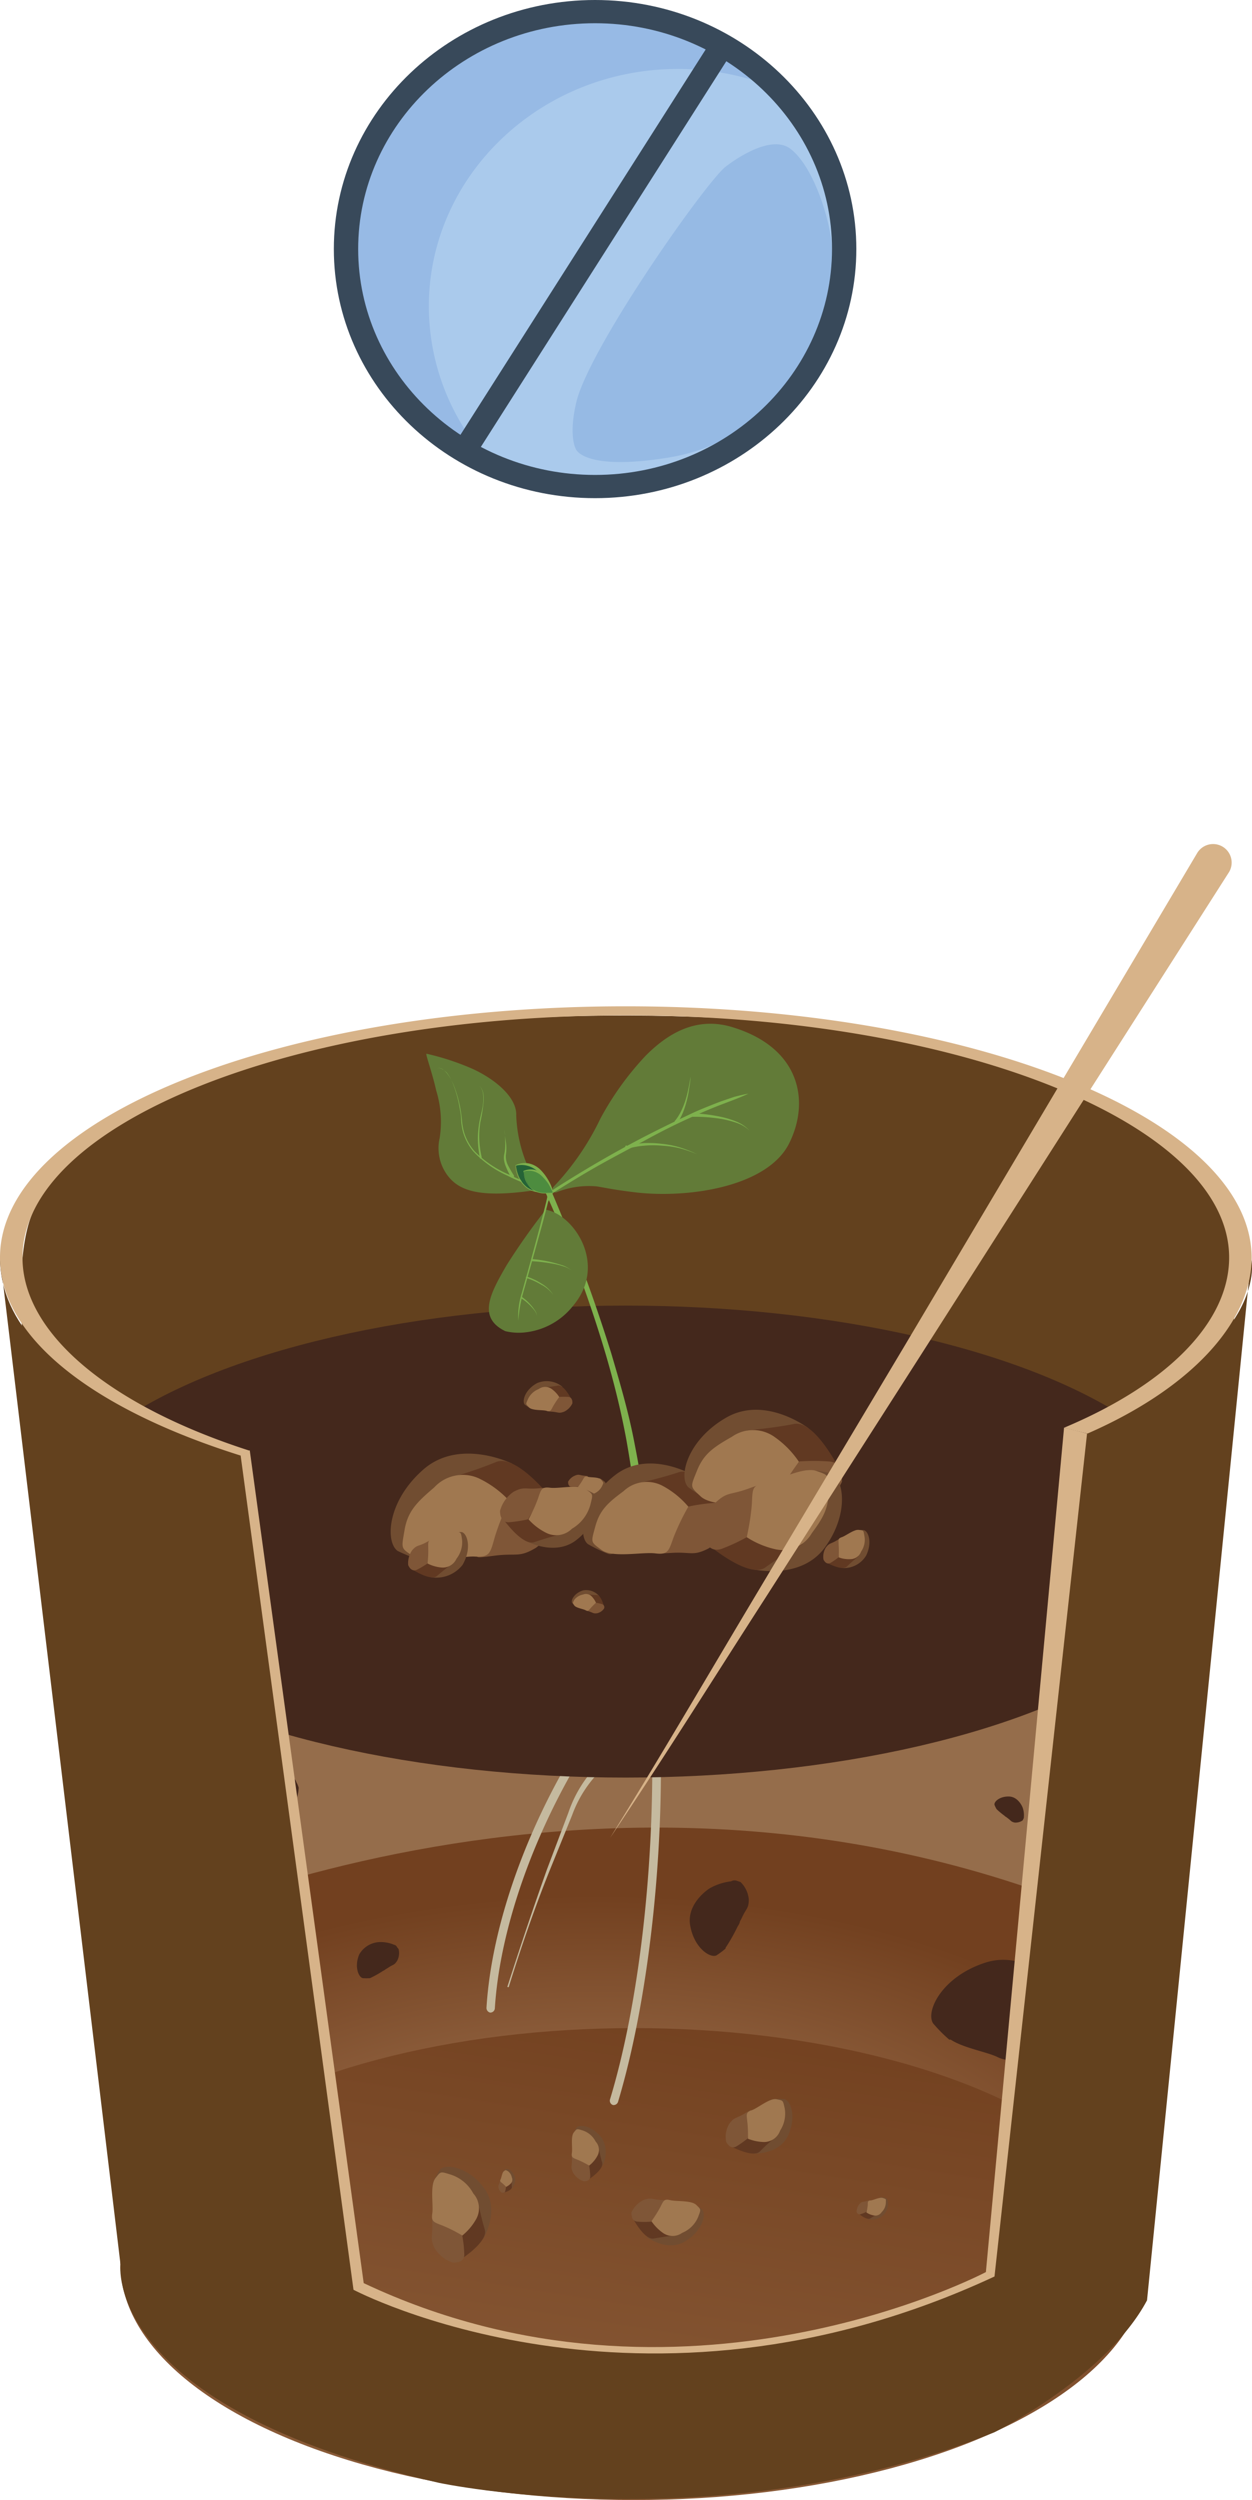 <?xml version="1.0" encoding="UTF-8"?>
<svg xmlns="http://www.w3.org/2000/svg" xmlns:xlink="http://www.w3.org/1999/xlink" viewBox="0 0 101.86 203.4">
  <defs>
    <style>.cls-1{fill:#97bae5;}.cls-2{fill:#aacaec;}.cls-3{fill:none;stroke:#38495a;stroke-miterlimit:10;stroke-width:1.93px;}.cls-4{fill:#96bae4;}.cls-5{fill:#38495a;}.cls-6{fill:#63411e;}.cls-7{fill:#956d4b;}.cls-8{fill:#44281c;}.cls-9{fill:#714d31;}.cls-10{fill:#613922;}.cls-11{fill:#7f5637;}.cls-12{fill:#a07850;}.cls-13{fill:url(#Безымянный_градиент_26);}.cls-14{fill:url(#Безымянный_градиент_7);}.cls-15{fill:#c5ba9f;}.cls-16{fill:#d7b389;}.cls-17{fill:#7eb14d;}.cls-18{fill:#627b38;}.cls-19{fill:#256337;}.cls-20{fill:#4d8c3f;}</style>
    <radialGradient id="Безымянный_градиент_26" cx="47.79" cy="185.31" r="54.35" gradientTransform="translate(97.21 287.54) rotate(179.09) scale(1 0.56)" gradientUnits="userSpaceOnUse">
      <stop offset="0.02" stop-color="#a07450"></stop>
      <stop offset="0.27" stop-color="#9a6d4a"></stop>
      <stop offset="0.62" stop-color="#8a5b39"></stop>
      <stop offset="1" stop-color="#72401f"></stop>
    </radialGradient>
    <linearGradient id="Безымянный_градиент_7" x1="33.91" y1="297.24" x2="55.06" y2="161.79" gradientUnits="userSpaceOnUse">
      <stop offset="0.38" stop-color="#a17551"></stop>
      <stop offset="0.91" stop-color="#794826"></stop>
      <stop offset="1" stop-color="#72401f"></stop>
    </linearGradient>
  </defs>
  <g id="Слой_2" data-name="Слой 2">
    <g id="Слой_1-2" data-name="Слой 1">
      <ellipse class="cls-1" cx="48.41" cy="20.26" rx="20.26" ry="19.32"></ellipse>
      <path class="cls-2" d="M34.89,24.93a18.7,18.7,0,0,0,4.9,12.58,21,21,0,0,0,8.37,1.74c11.19,0,20.27-8.65,20.27-19.32A18.71,18.71,0,0,0,63.52,7.35a21,21,0,0,0-8.37-1.74C44,5.61,34.89,14.26,34.89,24.93Z"></path>
      <line class="cls-3" x1="58.68" y1="3.83" x2="38.15" y2="36.09"></line>
      <path class="cls-4" d="M46.87,36.57s-.64-1,0-3.78c1-4.45,10.81-18.33,12.22-19.27,0,0,3.46-2.75,5.21-1.42s3,5.1,3.3,7.23-.35,7.89-2.35,10.2-4.19,6.63-10.94,7.71S46.87,36.57,46.87,36.57Z"></path>
      <path class="cls-5" d="M48.41,40.53c-11.72,0-21.25-9.09-21.25-20.27S36.69,0,48.41,0,69.67,9.09,69.67,20.26,60.13,40.53,48.41,40.53Zm0-38.64c-10.63,0-19.27,8.24-19.27,18.37s8.64,18.38,19.27,18.38S67.69,30.4,67.69,20.26,59,1.89,48.41,1.89Z"></path>
      <path class="cls-6" d="M3.09,118.42,100,120s.91-17,0-19.84C98.7,96,91.3,83.57,54.64,82.67S4.53,93.27,2.48,99.1,3.09,118.42,3.09,118.42Z"></path>
      <polygon class="cls-7" points="8.29 158.58 3.09 123.6 98.7 123.6 95 158.33 8.29 158.58"></polygon>
      <path class="cls-8" d="M39.12,153.54a7.4,7.4,0,0,0-2.47-1.44v0s-3.28-1-5.07,1.23-1.48,4.59-.67,5a8.87,8.87,0,0,0,1.41.3s.05,0,.09,0a24.11,24.11,0,0,0,3-.69,1.37,1.37,0,0,0,.52-.14c.15,0,.31-.08.57-.16,1.28-.4,1.44-.11,2.33-.88a3.48,3.48,0,0,0,.95-2.21,2.73,2.73,0,0,0-.18-.44h0l0,0A.87.87,0,0,0,39.12,153.54Z"></path>
      <path class="cls-8" d="M21.5,156.43A9.59,9.59,0,0,0,18,157.58v0s-3.73,2.34-3.12,5.94,3.18,5.32,4.24,4.86a12.22,12.22,0,0,0,1.49-1.11s0-.08,0-.11c.79-.92,1.38-2.75,1.91-3.52a1.8,1.8,0,0,0,.31-.63c.09-.17.18-.36.33-.68.7-1.58,1.11-1.49,1.12-3A4.42,4.42,0,0,0,23,156.52a2.9,2.9,0,0,0-.57-.19v0h-.07A1.07,1.07,0,0,0,21.5,156.43Z"></path>
      <path class="cls-8" d="M37.29,162.77a3,3,0,0,0-1.09-.27h0a2,2,0,0,0-1.77,1c-.43,1,0,1.89.3,1.95a4.72,4.72,0,0,0,.57-.05l0,0a11.38,11.38,0,0,0,1.07-.6.7.7,0,0,0,.18-.11l.19-.13c.44-.29.53-.2.78-.59a1.33,1.33,0,0,0,.11-.93,1.31,1.31,0,0,0-.12-.15h0A.36.36,0,0,0,37.29,162.77Z"></path>
      <path class="cls-8" d="M78.17,154.4a1.88,1.88,0,0,0-.1-.77h0s-.33-.87-1.1-.9-1.24.44-1.19.68a1.86,1.86,0,0,0,.17.36h0a7.12,7.12,0,0,0,.65.54.29.29,0,0,0,.12.09l.13.1c.3.21.26.29.57.36a1,1,0,0,0,.64-.16l.06-.11h0v0A.27.27,0,0,0,78.17,154.4Z"></path>
      <path class="cls-8" d="M89.82,168.45a9.53,9.53,0,0,0-1.65-3.31h0s-2.87-3.39-6.38-2.25-4.86,3.94-4.24,4.93a11.57,11.57,0,0,0,1.32,1.33s.09,0,.12,0c1,.66,2.94,1,3.79,1.4a1.78,1.78,0,0,0,.67.22c.19.07.39.13.73.23,1.68.47,1.65.89,3.16.68A4.45,4.45,0,0,0,90,170a2.58,2.58,0,0,0,.11-.6h0l0-.06A1.1,1.1,0,0,0,89.82,168.45Z"></path>
      <path class="cls-8" d="M67.15,156.92a7.27,7.27,0,0,0-1.62,2.33h0s-1.21,3.18.84,5.12,4.44,1.81,4.88,1a10.62,10.62,0,0,0,.4-1.38s0,0,0-.08a24.68,24.68,0,0,0-.46-3.07,1.38,1.38,0,0,0-.1-.53c0-.15-.06-.31-.12-.57-.3-1.3,0-1.44-.7-2.38a3.39,3.39,0,0,0-2.12-1.09,2.39,2.39,0,0,0-.44.14h0l0,0A.84.84,0,0,0,67.15,156.92Z"></path>
      <path class="cls-9" d="M67.31,180.69a1.36,1.36,0,0,0,1.36-.36c.47-.6.37-1.24.15-1.34a1.62,1.62,0,0,0-.38-.07c-.26,0-.28.59-.29.6Z"></path>
      <path class="cls-10" d="M66.49,180.19s.76.69,1.07.48a8,8,0,0,1,.7-.4l0-.21s-.68-.33-.83-.28-.43.15-.5.16A4.23,4.23,0,0,0,66.49,180.19Z"></path>
      <path class="cls-11" d="M66.44,180.07c0,.09.11.31.34.23a4,4,0,0,0,.46-.19s.23-.72.28-.84.13-.17-.21-.05-.39,0-.63.25A1,1,0,0,0,66.44,180.07Z"></path>
      <path class="cls-12" d="M67.24,180.11a4.06,4.06,0,0,0,.11-.61c0-.27,0-.34.25-.37s.72-.29,1-.2.22.08.22.39a1.1,1.1,0,0,1-.33.75.63.63,0,0,1-.66.28A1.52,1.52,0,0,1,67.24,180.11Z"></path>
      <path class="cls-9" d="M58,175.37s2.08.11,2.82-1.45.22-2.91-.31-3a7.19,7.19,0,0,0-.88,0c-.57,0-.32,1.45-.34,1.48S58,175.37,58,175.37Z"></path>
      <path class="cls-10" d="M56,174.66s2,1.14,2.59.53S59.92,174,59.92,174l-.14-.46a6.4,6.4,0,0,0-2-.21c-.32.17-.86.54-1,.6A9.2,9.2,0,0,0,56,174.66Z"></path>
      <path class="cls-11" d="M55.83,174.42c.1.18.38.64.86.35a8.34,8.34,0,0,0,.91-.65s.16-1.68.22-2,.2-.42-.5,0-.84.27-1.25.85A2.06,2.06,0,0,0,55.83,174.42Z"></path>
      <path class="cls-12" d="M57.6,174.12a10.8,10.8,0,0,0,0-1.38c-.08-.61-.14-.76.36-1s1.46-1,2-.88.52.05.67.73a2.48,2.48,0,0,1-.36,1.82,1.41,1.41,0,0,1-1.32.93A3.68,3.68,0,0,1,57.6,174.12Z"></path>
      <path class="cls-9" d="M49.38,182.12s1.62,1.23,3.08.37,1.77-2.24,1.4-2.62a5.38,5.38,0,0,0-.72-.46c-.48-.29-1,1-1.09,1Z"></path>
      <path class="cls-10" d="M48.12,180.42s1,2,1.81,1.86,1.74-.26,1.74-.26l.14-.44s-1.13-1.21-1.48-1.25-1,0-1.14-.07A9.21,9.21,0,0,0,48.12,180.42Z"></path>
      <path class="cls-11" d="M48.12,180.14c0,.2,0,.72.51.75a8.48,8.48,0,0,0,1.09,0s1.05-1.28,1.27-1.49.39-.23-.41-.28-.82-.23-1.47,0A2,2,0,0,0,48.12,180.14Z"></path>
      <path class="cls-12" d="M49.72,180.87a8.58,8.58,0,0,0,.72-1.14c.27-.54.31-.69.81-.57s1.72,0,2.12.39.39.33.14,1a2.36,2.36,0,0,1-1.29,1.27,1.35,1.35,0,0,1-1.57,0A3.67,3.67,0,0,1,49.72,180.87Z"></path>
      <path class="cls-9" d="M45.66,176.53a2.32,2.32,0,0,0,.08-2.37c-.75-1-1.83-1.21-2.09-.9a4.26,4.26,0,0,0-.31.58c-.18.39.83.74.84.76S45.66,176.53,45.66,176.53Z"></path>
      <path class="cls-10" d="M44.45,177.6s1.48-.89,1.29-1.5-.31-1.31-.31-1.31l-.34-.07s-.85.93-.86,1.2,0,.76,0,.88A6,6,0,0,0,44.45,177.6Z"></path>
      <path class="cls-11" d="M44.23,177.62c.16,0,.56,0,.54-.43a5.9,5.9,0,0,0-.09-.84s-1-.71-1.21-.87-.21-.28-.19.33-.13.65.1,1.13A1.58,1.58,0,0,0,44.23,177.62Z"></path>
      <path class="cls-12" d="M44.68,176.35a7.15,7.15,0,0,0-.92-.47c-.42-.17-.54-.19-.48-.58s-.11-1.31.15-1.64.23-.32.73-.17a1.8,1.8,0,0,1,1.05.89,1,1,0,0,1,.13,1.2A2.53,2.53,0,0,1,44.68,176.35Z"></path>
      <path class="cls-9" d="M38.3,178.28a1,1,0,0,0,.34-1c-.17-.54-.6-.74-.75-.64a1.24,1.24,0,0,0-.2.2c-.13.13.25.41.25.42S38.3,178.28,38.3,178.28Z"></path>
      <path class="cls-10" d="M37.67,178.57s.72-.18.72-.46,0-.58,0-.58l-.13-.08s-.47.28-.51.39-.08.32-.1.37A2.49,2.49,0,0,0,37.67,178.57Z"></path>
      <path class="cls-11" d="M37.57,178.55c.07,0,.24.06.28-.12a2.34,2.34,0,0,0,.07-.35s-.34-.43-.39-.52-.05-.14-.12.11-.13.26-.1.48A.7.7,0,0,0,37.57,178.55Z"></path>
      <path class="cls-12" d="M37.92,178.08a2.85,2.85,0,0,0-.32-.32c-.15-.12-.2-.14-.12-.3s.12-.55.27-.66.14-.1.32,0a.8.8,0,0,1,.32.51.43.43,0,0,1-.1.51A1.14,1.14,0,0,1,37.92,178.08Z"></path>
      <path class="cls-9" d="M36.05,182.33s1.42-2.29.12-4.1-3.18-2.07-3.64-1.54a8.32,8.32,0,0,0-.52,1c-.32.67,1.45,1.27,1.47,1.31S36.05,182.33,36.05,182.33Z"></path>
      <path class="cls-10" d="M34,184.2s2.55-1.56,2.23-2.61-.55-2.27-.55-2.27l-.6-.12s-1.46,1.63-1.47,2.09.07,1.32.06,1.52A9.91,9.91,0,0,0,34,184.2Z"></path>
      <path class="cls-11" d="M33.59,184.24c.27,0,1,0,.94-.76a10.79,10.79,0,0,0-.17-1.44s-1.81-1.23-2.12-1.49-.35-.49-.32.56-.21,1.12.19,2A2.72,2.72,0,0,0,33.59,184.24Z"></path>
      <path class="cls-12" d="M34.36,182a11.34,11.34,0,0,0-1.6-.81c-.73-.29-.94-.32-.84-1s-.2-2.27.25-2.85.39-.56,1.25-.3a3.2,3.2,0,0,1,1.84,1.54,1.81,1.81,0,0,1,.24,2.07A4.72,4.72,0,0,1,34.36,182Z"></path>
      <path class="cls-13" d="M9.8,184.2,8.29,158.58s43-22.09,86.71-.25L93.32,184.2Z"></path>
      <ellipse class="cls-14" cx="51.56" cy="184.2" rx="41.76" ry="19.2"></ellipse>
      <path class="cls-9" d="M70.56,180.53a1.36,1.36,0,0,0,1.36-.36c.47-.6.37-1.24.15-1.34a2.32,2.32,0,0,0-.39-.07c-.25,0-.27.59-.28.61S70.56,180.53,70.56,180.53Z"></path>
      <path class="cls-10" d="M69.74,180s.76.69,1.07.48a8,8,0,0,1,.7-.4l0-.21s-.68-.33-.83-.28-.43.15-.5.16A4.23,4.23,0,0,0,69.74,180Z"></path>
      <path class="cls-11" d="M69.69,179.91c0,.09.1.31.34.23a4,4,0,0,0,.46-.19s.23-.72.28-.84.13-.17-.22-.05-.38,0-.62.25A1,1,0,0,0,69.69,179.91Z"></path>
      <path class="cls-12" d="M70.49,180a4.06,4.06,0,0,0,.11-.61c0-.27,0-.34.25-.37s.72-.29,1-.19.22.07.22.38a1.1,1.1,0,0,1-.33.75.61.61,0,0,1-.66.28A1.52,1.52,0,0,1,70.49,180Z"></path>
      <path class="cls-9" d="M61.28,175.21s2.08.11,2.82-1.44.22-2.92-.31-3a6.89,6.89,0,0,0-.88,0c-.57,0-.32,1.45-.34,1.48S61.28,175.21,61.28,175.21Z"></path>
      <path class="cls-10" d="M59.24,174.5s2,1.14,2.59.53,1.33-1.21,1.33-1.21l-.13-.45a6.36,6.36,0,0,0-2-.22c-.32.17-.86.54-1,.6A9.2,9.2,0,0,0,59.24,174.5Z"></path>
      <path class="cls-11" d="M59.08,174.26c.1.18.38.64.86.35a8.34,8.34,0,0,0,.91-.65s.16-1.68.22-2,.2-.42-.5,0-.84.27-1.25.85A2.06,2.06,0,0,0,59.08,174.26Z"></path>
      <path class="cls-12" d="M60.85,174a9.76,9.76,0,0,0-.05-1.38c-.07-.61-.13-.76.37-.94s1.46-1,2-.89.52.05.67.73a2.53,2.53,0,0,1-.37,1.82,1.39,1.39,0,0,1-1.31.93A3.68,3.68,0,0,1,60.85,174Z"></path>
      <path class="cls-9" d="M52.63,182s1.62,1.23,3.08.37,1.77-2.24,1.4-2.62a5.38,5.38,0,0,0-.72-.46c-.48-.29-1,1-1.09,1Z"></path>
      <path class="cls-10" d="M51.37,180.26s1,2,1.81,1.86,1.74-.26,1.74-.26l.14-.44s-1.13-1.21-1.48-1.25-1,0-1.14-.06A7.63,7.63,0,0,0,51.37,180.26Z"></path>
      <path class="cls-11" d="M51.37,180c0,.2,0,.72.51.75a6.86,6.86,0,0,0,1.09,0s1.05-1.27,1.27-1.49.39-.23-.41-.27-.82-.24-1.48,0A2.08,2.08,0,0,0,51.37,180Z"></path>
      <path class="cls-12" d="M53,180.71a9.88,9.88,0,0,0,.72-1.14c.27-.54.31-.69.81-.57s1.72,0,2.12.39.39.33.14,1a2.39,2.39,0,0,1-1.29,1.27,1.35,1.35,0,0,1-1.57,0A3.67,3.67,0,0,1,53,180.71Z"></path>
      <path class="cls-9" d="M48.91,176.37A2.32,2.32,0,0,0,49,174c-.75-1.05-1.83-1.21-2.1-.9a6,6,0,0,0-.3.58c-.19.39.83.74.84.77Z"></path>
      <path class="cls-10" d="M47.7,177.44s1.47-.89,1.29-1.5-.31-1.31-.31-1.31l-.34-.07s-.86.93-.86,1.2,0,.76,0,.88A6,6,0,0,0,47.7,177.44Z"></path>
      <path class="cls-11" d="M47.48,177.46c.16,0,.56,0,.54-.43a5.9,5.9,0,0,0-.09-.84s-1-.71-1.21-.86-.21-.29-.19.32-.13.65.1,1.13A1.58,1.58,0,0,0,47.48,177.46Z"></path>
      <path class="cls-12" d="M47.93,176.19a7.15,7.15,0,0,0-.92-.47c-.42-.17-.54-.19-.48-.58s-.11-1.31.15-1.64.23-.32.73-.17a1.82,1.82,0,0,1,1.05.9,1,1,0,0,1,.13,1.19A2.53,2.53,0,0,1,47.93,176.19Z"></path>
      <path class="cls-9" d="M41.55,178.12a1,1,0,0,0,.34-1c-.18-.53-.6-.74-.75-.64a1.24,1.24,0,0,0-.2.2c-.13.13.25.41.25.42S41.55,178.12,41.55,178.12Z"></path>
      <path class="cls-10" d="M40.91,178.41s.73-.18.73-.46a5.34,5.34,0,0,1,0-.58l-.13-.08s-.47.28-.51.39-.08.32-.1.37A2.73,2.73,0,0,0,40.91,178.41Z"></path>
      <path class="cls-11" d="M40.82,178.39c.07,0,.23.06.28-.11a2.61,2.61,0,0,0,.07-.36s-.34-.43-.39-.52-.05-.14-.12.12-.14.25-.1.48A.66.66,0,0,0,40.82,178.39Z"></path>
      <path class="cls-12" d="M41.17,177.92a2.34,2.34,0,0,0-.32-.31c-.15-.13-.2-.15-.12-.31s.12-.55.27-.66.13-.1.32,0a.8.8,0,0,1,.32.51.43.43,0,0,1-.1.51A1.14,1.14,0,0,1,41.17,177.92Z"></path>
      <path class="cls-9" d="M39.3,182.17s1.42-2.29.12-4.1-3.18-2.07-3.64-1.54a7.85,7.85,0,0,0-.52,1c-.32.66,1.44,1.26,1.47,1.31S39.3,182.17,39.3,182.17Z"></path>
      <path class="cls-10" d="M37.21,184s2.55-1.55,2.23-2.61-.55-2.27-.55-2.27l-.6-.12s-1.46,1.63-1.47,2.1.07,1.31.06,1.51A9.91,9.91,0,0,0,37.21,184Z"></path>
      <path class="cls-11" d="M36.84,184.08c.27,0,1,0,.93-.76a9.9,9.9,0,0,0-.16-1.44s-1.81-1.23-2.12-1.49-.36-.49-.32.57-.21,1.11.19,1.95A2.72,2.72,0,0,0,36.84,184.08Z"></path>
      <path class="cls-12" d="M37.61,181.88a11.34,11.34,0,0,0-1.6-.81c-.74-.29-.94-.32-.84-1s-.2-2.27.25-2.85.39-.56,1.25-.3a3.2,3.2,0,0,1,1.84,1.54,1.8,1.8,0,0,1,.23,2.08A4.64,4.64,0,0,1,37.61,181.88Z"></path>
      <path class="cls-15" d="M55.27,131a16.86,16.86,0,0,0-.56-4.9l-.05-.13a1.06,1.06,0,0,0-1.37-.55,1,1,0,0,0-.57,1.32h0a15.18,15.18,0,0,1,1.07,6.7c-7.63,7.4-13.6,20-14.21,29.89a.39.39,0,0,0,.29.41h0a.37.37,0,0,0,.39-.35c.59-9.42,6.14-21.43,13.37-28.8l-.08,1a12.72,12.72,0,0,1-1.4,4.33c-.7,1.33-2.1,2.23-3.26,3.4a10.3,10.3,0,0,0-2.65,4.16l-1.74,4.61c-1.11,3.12-2.17,6.27-3.2,9.48h0a.07.07,0,0,0,0,.09.08.08,0,0,0,.09,0c1-3.22,2.08-6.36,3.31-9.43l1.85-4.56a9.82,9.82,0,0,1,2.65-3.94c1.16-1.05,2.7-1.89,3.59-3.38L53,140c.37,10.07-.77,22.22-3.37,30.8a.37.37,0,0,0,.24.46h0a.38.38,0,0,0,.41-.25c2.72-9.07,3.93-22,3.35-32.43a16.91,16.91,0,0,0,1-2.88A21.93,21.93,0,0,0,55.27,131Z"></path>
      <path class="cls-8" d="M23.64,144.48A7.55,7.55,0,0,0,21.18,143h0s-3.29-1-5.08,1.23-1.48,4.59-.67,5a9.29,9.29,0,0,0,1.42.3s.05,0,.08,0a23.71,23.71,0,0,0,3-.69,1.49,1.49,0,0,0,.53-.14l.56-.16c1.29-.4,1.45-.11,2.34-.88a3.47,3.47,0,0,0,.94-2.22,2,2,0,0,0-.18-.43h0l0,0A.87.87,0,0,0,23.64,144.48Z"></path>
      <path class="cls-8" d="M59.48,153.06a4.63,4.63,0,0,0-1.76.58v0s-1.88,1.18-1.57,3,1.6,2.68,2.13,2.45a6,6,0,0,0,.75-.56s0,0,0-.06a15.05,15.05,0,0,0,1-1.77.94.94,0,0,0,.16-.32c0-.08.09-.18.16-.34.36-.8.57-.75.57-1.52a2.26,2.26,0,0,0-.67-1.4l-.29-.1h0A.55.55,0,0,0,59.48,153.06Z"></path>
      <path class="cls-8" d="M32.06,158.22A2.77,2.77,0,0,0,31,158h0a2,2,0,0,0-1.77,1c-.43,1-.05,1.89.3,1.94a4.72,4.72,0,0,0,.57,0s0,0,0,0a8.69,8.69,0,0,0,1.07-.6.56.56,0,0,0,.18-.11l.2-.12c.43-.3.53-.21.77-.6a1.33,1.33,0,0,0,.11-.93,1.11,1.11,0,0,0-.12-.15h0A.34.34,0,0,0,32.06,158.22Z"></path>
      <path class="cls-8" d="M83.3,147.83a1.88,1.88,0,0,0-.1-.77h0s-.33-.88-1.11-.9-1.24.44-1.18.68a2.15,2.15,0,0,0,.17.35l0,0a6,6,0,0,0,.65.54.29.29,0,0,0,.12.09l.13.1c.29.21.26.29.57.36a1,1,0,0,0,.64-.17.36.36,0,0,0,.06-.11h0v0A.27.27,0,0,0,83.3,147.83Z"></path>
      <path class="cls-8" d="M88.18,165.24a9.53,9.53,0,0,0-1.65-3.31h0s-2.87-3.39-6.38-2.25-4.86,3.94-4.24,4.93a11.57,11.57,0,0,0,1.32,1.33s.09,0,.12,0c1,.67,2.94,1,3.79,1.41a2.23,2.23,0,0,0,.67.22l.73.22c1.68.47,1.65.9,3.16.69a4.49,4.49,0,0,0,2.59-1.74,2.58,2.58,0,0,0,.11-.6h0l0-.06A1.1,1.1,0,0,0,88.18,165.24Z"></path>
      <path class="cls-8" d="M16.81,159.8a7.29,7.29,0,0,0-1.61,2.33h0S14,165.3,16,167.24s4.44,1.81,4.88,1a10.62,10.62,0,0,0,.4-1.38s0,0,0-.08a24.77,24.77,0,0,0-.45-3.07,1.38,1.38,0,0,0-.1-.53c0-.15-.06-.31-.12-.57-.3-1.3,0-1.44-.7-2.38a3.39,3.39,0,0,0-2.12-1.09,2.17,2.17,0,0,0-.44.14h0l0,0A.9.9,0,0,0,16.81,159.8Z"></path>
      <ellipse class="cls-8" cx="50.9" cy="125.42" rx="47.8" ry="19.2"></ellipse>
      <path class="cls-6" d="M0,102.31,9.8,184.2S8.29,195.76,35.72,202c0,0,22.94,4.88,45.19-4.12,0,0,9.11-4.53,12.41-10.73l8.47-84.81s1.87,6.83-13.35,14L80.91,184.9S56.71,198.1,28.76,186l-9.19-67.93S0,113.39,0,102.31Z"></path>
      <path class="cls-16" d="M50.9,81.87C22.79,81.87,0,91,0,102.31c0,6.54,7.66,12.37,19.57,16.11h0a5.5,5.5,0,0,1,.75-.39c-11.26-3.61-18.49-9.49-18.49-15.72,0-10.89,22-19.7,49.07-19.7S100,91.42,100,102.31c0,5.25-5,10.3-13.39,13.83.49.18,1.87.49,1.87.49,8.33-3.64,13.35-9,13.35-14.32C101.79,91,79,81.87,50.9,81.87Z"></path>
      <path class="cls-16" d="M19.57,118.36l9.19,67.93s23.33,12.35,52.15-1.08l7.53-68.58-1.87-.49-6.36,68.71s-24.77,13.11-50.62.9L20.32,118Z"></path>
      <path class="cls-17" d="M44.73,96.61a137.19,137.19,0,0,1,5,13.49c.68,2.31,1.36,4.62,1.83,7,.23,1.19.47,2.37.6,3.58a15.94,15.94,0,0,0,.61,3.62.77.77,0,0,1-.41,1,.75.75,0,0,1-1-.42.8.8,0,0,1,0-.55v0a8,8,0,0,0,.13-3.55c-.1-1.18-.31-2.36-.51-3.53-.43-2.35-1-4.67-1.68-7a103,103,0,0,0-5-13.41.26.26,0,0,1,.11-.34.26.26,0,0,1,.34.11Z"></path>
      <path class="cls-18" d="M45.27,97c-.29.08-.44-.25-.21-.47A21.49,21.49,0,0,0,48.85,91a24.13,24.13,0,0,1,3.68-5.11c1.74-1.75,4-3.16,6.86-2.38,5.72,1.64,6.54,6.07,4.81,9.52s-7.93,4.46-12.31,4c-1.92-.22-2.64-.4-3.36-.51A7.18,7.18,0,0,0,45.27,97Z"></path>
      <path class="cls-18" d="M44.4,98.42a53.68,53.68,0,0,0-3.18,4.51c-1.33,2.29-2.4,4.26-.11,5.37a4.62,4.62,0,0,0,1.69.09,5.75,5.75,0,0,0,3.83-2.16C49.47,102.85,46.65,98.79,44.4,98.42Z"></path>
      <path class="cls-18" d="M43.75,96.8s-.4-.83-.85-2A11.45,11.45,0,0,1,42,90.75c.06-1.46-1.68-2.92-3.51-3.77a20.67,20.67,0,0,0-3.78-1.25c-.15-.07.42,1.39.78,3a8.61,8.61,0,0,1,.28,3.86,3.7,3.7,0,0,0,.81,3.25C37.6,97,39.43,97.46,43.75,96.8Z"></path>
      <path class="cls-17" d="M44.68,97c2.53-1.64,5.12-3.16,7.8-4.55,1.35-.69,2.7-1.35,4.09-2,.69-.3,1.39-.58,2.1-.85l1.09-.37c.37-.09.74-.19,1.13-.25-.69.32-1.4.58-2.11.85s-1.41.56-2.09.87c-1.39.6-2.73,1.27-4.07,2S50,94.09,48.67,94.84s-2.59,1.53-3.86,2.33a.13.13,0,0,1-.19,0A.14.14,0,0,1,44.68,97Z"></path>
      <path class="cls-17" d="M51,93.23A7,7,0,0,1,52.4,93a8.89,8.89,0,0,1,1.45.06,7.55,7.55,0,0,1,1.46.29,10,10,0,0,1,1.42.56,11,11,0,0,0-1.43-.49,8,8,0,0,0-1.45-.21,7.57,7.57,0,0,0-1.43,0,6.9,6.9,0,0,0-1.37.25h0a.15.15,0,0,1-.18-.1.15.15,0,0,1,.09-.18Z"></path>
      <path class="cls-17" d="M56.41,90.58a13.07,13.07,0,0,1,2.36.31,7.53,7.53,0,0,1,1.17.37A3.08,3.08,0,0,1,61,92a2.9,2.9,0,0,0-1.11-.66,8.62,8.62,0,0,0-1.16-.3,13.28,13.28,0,0,0-2.33-.18.15.15,0,0,1-.14-.13.1.1,0,0,1,.1-.13Z"></path>
      <path class="cls-17" d="M54.93,91.17a4.1,4.1,0,0,0,.48-.76,6.58,6.58,0,0,0,.35-.87A9.29,9.29,0,0,0,56,88.6c.07-.32.13-.65.18-1,0,.34-.07.68-.12,1a7.94,7.94,0,0,1-.2,1,7.6,7.6,0,0,1-.3.92,4.66,4.66,0,0,1-.46.85.13.13,0,0,1-.18,0,.16.16,0,0,1,0-.2h0Z"></path>
      <path class="cls-17" d="M44.87,97.12l-.09.14-.06.18c0,.12-.09.24-.13.35l-.18.72c-.13.48-.26,1-.38,1.42-.26.94-.51,1.85-.75,2.7s-.49,1.76-.71,2.53a11,11,0,0,0-.4,2.29,6.25,6.25,0,0,1,.29-2.28c.21-.77.45-1.61.7-2.53s.48-1.77.73-2.71c.12-.47.24-.94.37-1.43l.18-.72.08-.37,0-.19.07-.21a.17.17,0,0,1,.18-.13.12.12,0,0,1,.09.16v0Z"></path>
      <path class="cls-17" d="M43.36,102.44a11.24,11.24,0,0,1,1.64.28q.42.11.81.24a2.36,2.36,0,0,1,.69.4,2,2,0,0,0-.72-.35,5.45,5.45,0,0,0-.82-.2,13.58,13.58,0,0,0-1.67-.2c-.06,0-.09,0-.07-.09a.12.12,0,0,1,.13-.08Z"></path>
      <path class="cls-17" d="M42.89,103.87a5.23,5.23,0,0,1,1.21.59,2.73,2.73,0,0,1,.92.9,2.73,2.73,0,0,0-1-.85,5.56,5.56,0,0,0-1.24-.55h0a0,0,0,0,1,0-.06.08.08,0,0,1,.09,0Z"></path>
      <path class="cls-17" d="M42.48,105.53a4,4,0,0,1,.74.68,3.79,3.79,0,0,1,.3.4.92.92,0,0,1,.17.45,1,1,0,0,0-.2-.44c-.1-.13-.21-.25-.32-.37a4.17,4.17,0,0,0-.79-.64h0s0,0,0-.07.07,0,.09,0Z"></path>
      <path class="cls-17" d="M44.61,97.12v0h0l0,0-.1-.06L44.26,97l-.44-.19L43,96.42c-.56-.25-1.14-.47-1.67-.75a8.68,8.68,0,0,1-2.83-2,4.3,4.3,0,0,1-.84-1.6,5.27,5.27,0,0,1-.15-1c0-.34-.07-.68-.13-1a9.68,9.68,0,0,0-.54-1.93,4,4,0,0,0-.48-.86A1.61,1.61,0,0,0,36,87a.52.52,0,0,0-.47-.07.51.51,0,0,1,.48.06,1.83,1.83,0,0,1,.35.33,4.15,4.15,0,0,1,.51.86,9.86,9.86,0,0,1,.57,1.92c.06.33.11.66.14,1a5.36,5.36,0,0,0,.17,1,4.24,4.24,0,0,0,.85,1.55,8.65,8.65,0,0,0,2.85,1.93c.52.27,1.11.48,1.67.72l.87.34.45.18.22.09.11.06.06,0,0,0,0,0,0,0a.16.16,0,0,1-.1.19A.12.12,0,0,1,44.61,97.12Z"></path>
      <path class="cls-17" d="M39.05,94.22a8.23,8.23,0,0,1-.17-1.41A7.9,7.9,0,0,1,39,91.3c.09-.52.25-1,.3-1.52a3.21,3.21,0,0,0,0-.76,1.19,1.19,0,0,0-.28-.67,1.2,1.2,0,0,1,.31.66,3.29,3.29,0,0,1,0,.77,13,13,0,0,1-.25,1.52A7.51,7.51,0,0,0,39,92.78a7.31,7.31,0,0,0,.19,1.36h0a.1.1,0,0,1-.06.1.05.05,0,0,1-.08,0Z"></path>
      <path class="cls-17" d="M41.57,95.76a6.52,6.52,0,0,1-.41-.84,2.24,2.24,0,0,1-.14-.46,1.36,1.36,0,0,1,0-.53,3.64,3.64,0,0,0,.08-1c0-.35,0-.66-.07-1l.13,1a3.32,3.32,0,0,1,0,1,1.62,1.62,0,0,0,.18.9c.14.26.29.53.45.77h0a.13.13,0,0,1-.2.17Z"></path>
      <path class="cls-19" d="M45,97a4.33,4.33,0,0,0-.73-1.4A1.89,1.89,0,0,0,42,94.81a2.79,2.79,0,0,0,.43,1.29C42.75,96.71,43.48,97.19,45,97Z"></path>
      <path class="cls-17" d="M44.39,97a3.52,3.52,0,0,1-.56,0,1.88,1.88,0,0,1-1-.37,2.38,2.38,0,0,1-.63-.78,2.79,2.79,0,0,1-.27-1v0h0a1.81,1.81,0,0,1,1,0,1.92,1.92,0,0,1,.86.5,4,4,0,0,1,.64.78A4.57,4.57,0,0,1,45,97Zm.21-1a4,4,0,0,0-.63-.83,1.91,1.91,0,0,0-.92-.51,1.73,1.73,0,0,0-1.11.14h0v0a3.35,3.35,0,0,0,.29,1,2.52,2.52,0,0,0,.63.78,1.88,1.88,0,0,0,1,.37,3.43,3.43,0,0,0,.56,0L45,97A3.21,3.21,0,0,0,44.6,96Z"></path>
      <path class="cls-20" d="M45,97.05a3.17,3.17,0,0,0-.57-1.12,1.53,1.53,0,0,0-1.84-.65,2.8,2.8,0,0,0,.34,1C43.21,96.82,43.8,97.22,45,97.05Z"></path>
      <path class="cls-17" d="M44.53,97.08a2.22,2.22,0,0,1-.45,0,1.63,1.63,0,0,1-.78-.31,2,2,0,0,1-.7-1.46v0a1.46,1.46,0,0,1,.85,0,1.56,1.56,0,0,1,.68.42,3.83,3.83,0,0,1,.51.62,6.32,6.32,0,0,1,.36.74Zm.17-.82a2.87,2.87,0,0,0-.5-.66,1.47,1.47,0,0,0-.72-.43,1.56,1.56,0,0,0-.9.1h0a2.71,2.71,0,0,0,.23.81,1.58,1.58,0,0,0,.49.65,1.77,1.77,0,0,0,.79.31,2.22,2.22,0,0,0,.45,0l.47,0A3.14,3.14,0,0,0,44.7,96.26Z"></path>
      <path class="cls-9" d="M48.77,129.88a1.38,1.38,0,0,0-1.33-.49c-.74.23-1,.81-.9,1a1.71,1.71,0,0,0,.27.28c.19.18.58-.33.59-.33Z"></path>
      <path class="cls-10" d="M49.16,130.77s-.23-1-.61-1-.81-.07-.81-.07l-.1.19s.37.65.52.71.44.12.5.15A3.41,3.41,0,0,0,49.16,130.77Z"></path>
      <path class="cls-11" d="M49.13,130.89a.26.26,0,0,0-.15-.38,2.84,2.84,0,0,0-.49-.11s-.6.46-.72.53-.2.06.15.17.34.19.66.15A.94.94,0,0,0,49.13,130.89Z"></path>
      <path class="cls-12" d="M48.49,130.4a4.09,4.09,0,0,0-.44.44c-.18.2-.21.27-.42.16s-.77-.18-.91-.39-.13-.19,0-.45a1.17,1.17,0,0,1,.71-.43.64.64,0,0,1,.71.15A1.79,1.79,0,0,1,48.49,130.4Z"></path>
      <path class="cls-9" d="M45.75,112.82a2,2,0,0,0-2.06-.29c-1,.55-1.23,1.47-1,1.74a3.58,3.58,0,0,0,.48.32c.31.2.72-.66.74-.67Z"></path>
      <path class="cls-10" d="M46.57,114s-.64-1.38-1.19-1.27-1.17.14-1.17.14l-.1.3s.74.83,1,.86.67,0,.77.06A5.39,5.39,0,0,0,46.57,114Z"></path>
      <path class="cls-11" d="M46.57,114.17c0-.14,0-.49-.33-.52a6.28,6.28,0,0,0-.74,0s-.72.84-.87,1-.27.16.27.2.55.17,1,0A1.43,1.43,0,0,0,46.57,114.17Z"></path>
      <path class="cls-12" d="M45.5,113.66a6.7,6.7,0,0,0-.5.75c-.19.36-.21.46-.55.37s-1.15,0-1.42-.29-.26-.23-.08-.65a1.6,1.6,0,0,1,.88-.83.89.89,0,0,1,1.06,0A2.35,2.35,0,0,1,45.5,113.66Z"></path>
      <path class="cls-9" d="M41.67,119.08s-4.25-2.12-7.22.47-3.11,5.91-2.1,6.63a13.76,13.76,0,0,0,1.86.74c1.23.46,2-2.74,2.06-2.78S41.67,119.08,41.67,119.08Z"></path>
      <path class="cls-10" d="M45.29,122.43s-3.15-4.22-4.94-3.48-3.9,1.34-3.9,1.34l-.12,1.07s3.11,2.31,3.93,2.23,2.29-.33,2.65-.34A17.85,17.85,0,0,0,45.29,122.43Z"></path>
      <path class="cls-11" d="M45.42,123.07c0-.46-.22-1.67-1.49-1.5a17.54,17.54,0,0,0-2.5.53s-1.86,3.37-2.27,4-.79.71,1.05.47,2,.19,3.4-.65A4.81,4.81,0,0,0,45.42,123.07Z"></path>
      <path class="cls-12" d="M41.43,122.1A21.11,21.11,0,0,0,40.27,125c-.38,1.34-.4,1.71-1.62,1.64s-3.94.72-5,0-1-.59-.74-2.14,1-2.28,2.41-3.48a3.16,3.16,0,0,1,3.6-.76A8.13,8.13,0,0,1,41.43,122.1Z"></path>
      <path class="cls-9" d="M56.36,120s-3.57-2.1-6.3,0-3.06,5-2.22,5.63a12.28,12.28,0,0,0,1.57.76c1,.47,1.89-2.26,2-2.3S56.36,120,56.36,120Z"></path>
      <path class="cls-10" d="M59.3,123.1s-2.48-3.85-4.08-3.32-3.46.93-3.46.93l-.17.92s2.55,2.19,3.27,2.17,2-.15,2.32-.13A15.54,15.54,0,0,0,59.3,123.1Z"></path>
      <path class="cls-11" d="M59.37,123.66c0-.4-.09-1.46-1.2-1.39a14.85,14.85,0,0,0-2.2.31s-1.82,2.82-2.21,3.29-.73.57.88.47,1.72.29,3-.36A4.19,4.19,0,0,0,59.37,123.66Z"></path>
      <path class="cls-12" d="M56,122.58a19.19,19.19,0,0,0-1.19,2.47c-.41,1.14-.45,1.46-1.5,1.33s-3.47.39-4.37-.28-.87-.57-.51-1.9,1-1.92,2.3-2.88a2.75,2.75,0,0,1,3.17-.44A7.15,7.15,0,0,1,56,122.58Z"></path>
      <path class="cls-9" d="M65.79,116.21s-3.51-2.71-6.7-.88S55.17,120.19,56,121a12.7,12.7,0,0,0,1.57,1c1,.64,2.32-2.15,2.39-2.18S65.79,116.21,65.79,116.21Z"></path>
      <path class="cls-10" d="M68.51,119.94s-2.13-4.44-3.91-4.09-3.81.52-3.81.52l-.3,1s2.43,2.68,3.19,2.76,2.17.11,2.5.17A17.51,17.51,0,0,0,68.51,119.94Z"></path>
      <path class="cls-11" d="M68.5,120.55c0-.44.11-1.58-1.08-1.65a17.22,17.22,0,0,0-2.39,0s-2.32,2.76-2.8,3.22-.85.5.88.61,1.8.54,3.23,0A4.46,4.46,0,0,0,68.5,120.55Z"></path>
      <path class="cls-12" d="M65,118.93a20.77,20.77,0,0,0-1.6,2.48c-.59,1.16-.67,1.49-1.78,1.21s-3.74-.05-4.62-.88-.84-.73-.29-2.1,1.35-1.9,2.84-2.75a3,3,0,0,1,3.44,0A7.7,7.7,0,0,1,65,118.93Z"></path>
      <path class="cls-9" d="M68.51,127.57a2.11,2.11,0,0,0,1.95-1c.53-1.06.19-2-.18-2.08a4.16,4.16,0,0,0-.6,0c-.39,0-.24,1-.25,1S68.51,127.57,68.51,127.57Z"></path>
      <path class="cls-10" d="M67.12,127.06s1.36.8,1.78.39.92-.82.92-.82l-.09-.31a4.46,4.46,0,0,0-1.34-.17c-.22.12-.6.36-.7.4A6.56,6.56,0,0,0,67.12,127.06Z"></path>
      <path class="cls-11" d="M67,126.89c.07.13.26.44.59.25a5.13,5.13,0,0,0,.63-.44s.13-1.15.18-1.36.14-.29-.35,0-.58.18-.87.58A1.42,1.42,0,0,0,67,126.89Z"></path>
      <path class="cls-12" d="M68.23,126.7a7.53,7.53,0,0,0,0-1c0-.41-.09-.52.26-.64s1-.65,1.39-.59.36,0,.45.51a1.68,1.68,0,0,1-.27,1.25.94.94,0,0,1-.91.62A2.35,2.35,0,0,1,68.23,126.7Z"></path>
      <path class="cls-9" d="M35.06,128.32a2.72,2.72,0,0,0,2.57-1c.76-1.31.41-2.53-.05-2.67a5.5,5.5,0,0,0-.77,0c-.5,0-.38,1.24-.41,1.26Z"></path>
      <path class="cls-10" d="M33.33,127.55s1.67,1.15,2.23.66,1.25-1,1.25-1l-.09-.4a5.43,5.43,0,0,0-1.7-.33c-.29.13-.79.4-.92.45A6.57,6.57,0,0,0,33.33,127.55Z"></path>
      <path class="cls-11" d="M33.21,127.33c.07.17.29.58.73.37a7.6,7.6,0,0,0,.84-.5s.26-1.46.34-1.72.2-.35-.44,0-.75.18-1.15.65A1.82,1.82,0,0,0,33.21,127.33Z"></path>
      <path class="cls-12" d="M34.78,127.2a7.79,7.79,0,0,0,.06-1.21c0-.53-.06-.67.39-.8s1.34-.74,1.82-.62.45.08.54.68a2.15,2.15,0,0,1-.45,1.56,1.22,1.22,0,0,1-1.22.72A3.1,3.1,0,0,1,34.78,127.2Z"></path>
      <path class="cls-9" d="M46.83,121.61a1.56,1.56,0,0,0,1.58.27c.78-.4,1-1.11.8-1.32a2.62,2.62,0,0,0-.36-.26c-.24-.16-.57.49-.59.5Z"></path>
      <path class="cls-10" d="M46.22,120.69s.46,1.08.89,1a8.65,8.65,0,0,1,.91-.09l.08-.23s-.55-.66-.73-.68-.52,0-.59-.07A3.86,3.86,0,0,0,46.22,120.69Z"></path>
      <path class="cls-11" d="M46.22,120.55c0,.1,0,.37.25.4a4.65,4.65,0,0,0,.57,0s.57-.64.69-.74.21-.11-.2-.15-.42-.15-.77,0A1.11,1.11,0,0,0,46.22,120.55Z"></path>
      <path class="cls-12" d="M47,121a5,5,0,0,0,.4-.58c.15-.27.18-.34.44-.27s.89,0,1.09.26.19.18.05.5a1.28,1.28,0,0,1-.71.63.71.71,0,0,1-.82,0A1.88,1.88,0,0,1,47,121Z"></path>
      <path class="cls-9" d="M61.13,127.65s4,1,6-1.78,1.49-5.58.5-6a11,11,0,0,0-1.71-.27c-1.12-.15-1.15,2.69-1.2,2.74S61.13,127.65,61.13,127.65Z"></path>
      <path class="cls-10" d="M57.43,125.52s3.47,3,4.84,2,3-1.88,3-1.88l-.1-.93s-3.06-1.34-3.74-1.13-1.87.73-2.17.8A17.32,17.32,0,0,0,57.43,125.52Z"></path>
      <path class="cls-11" d="M57.2,125c.13.38.51,1.37,1.54,1a15.34,15.34,0,0,0,2-.93s.92-3.2,1.15-3.77.54-.75-1-.19-1.72.22-2.74,1.2A4.18,4.18,0,0,0,57.2,125Z"></path>
      <path class="cls-12" d="M60.75,125.06a19,19,0,0,0,.42-2.69c.06-1.21,0-1.52,1-1.7s3.19-1.37,4.24-1,1,.3,1,1.66-.41,2.12-1.36,3.4a2.74,2.74,0,0,1-2.89,1.33A7.14,7.14,0,0,1,60.75,125.06Z"></path>
      <path class="cls-9" d="M42.73,125.34s2.39,1.35,4.18-.06,2-3.33,1.4-3.77a7.22,7.22,0,0,0-1.05-.48c-.7-.3-1.23,1.52-1.27,1.55S42.73,125.34,42.73,125.34Z"></path>
      <path class="cls-10" d="M40.73,123.3s1.7,2.53,2.76,2.16a23.37,23.37,0,0,1,2.28-.66l.1-.62s-1.72-1.42-2.2-1.4-1.33.13-1.54.12A10.4,10.4,0,0,0,40.73,123.3Z"></path>
      <path class="cls-11" d="M40.68,122.93c0,.27.07,1,.81.91a11.2,11.2,0,0,0,1.46-.23s1.17-1.9,1.43-2.22.48-.39-.6-.3-1.15-.17-2,.28A2.75,2.75,0,0,0,40.68,122.93Z"></path>
      <path class="cls-12" d="M43,123.61a12.41,12.41,0,0,0,.76-1.66c.26-.76.28-1,1-.91s2.3-.3,2.91.13.58.37.36,1.26a3.24,3.24,0,0,1-1.49,1.94,1.82,1.82,0,0,1-2.1.34A4.76,4.76,0,0,1,43,123.61Z"></path>
      <path class="cls-16" d="M49.64,149.52c4.1-6.61,8-13.31,12-20l11.94-20,23.81-40.1A1.5,1.5,0,1,1,100,70.94l0,0L74.88,110.3,62.31,129.94C58.1,136.47,54,143.05,49.64,149.52Z"></path>
    </g>
  </g>
</svg>
